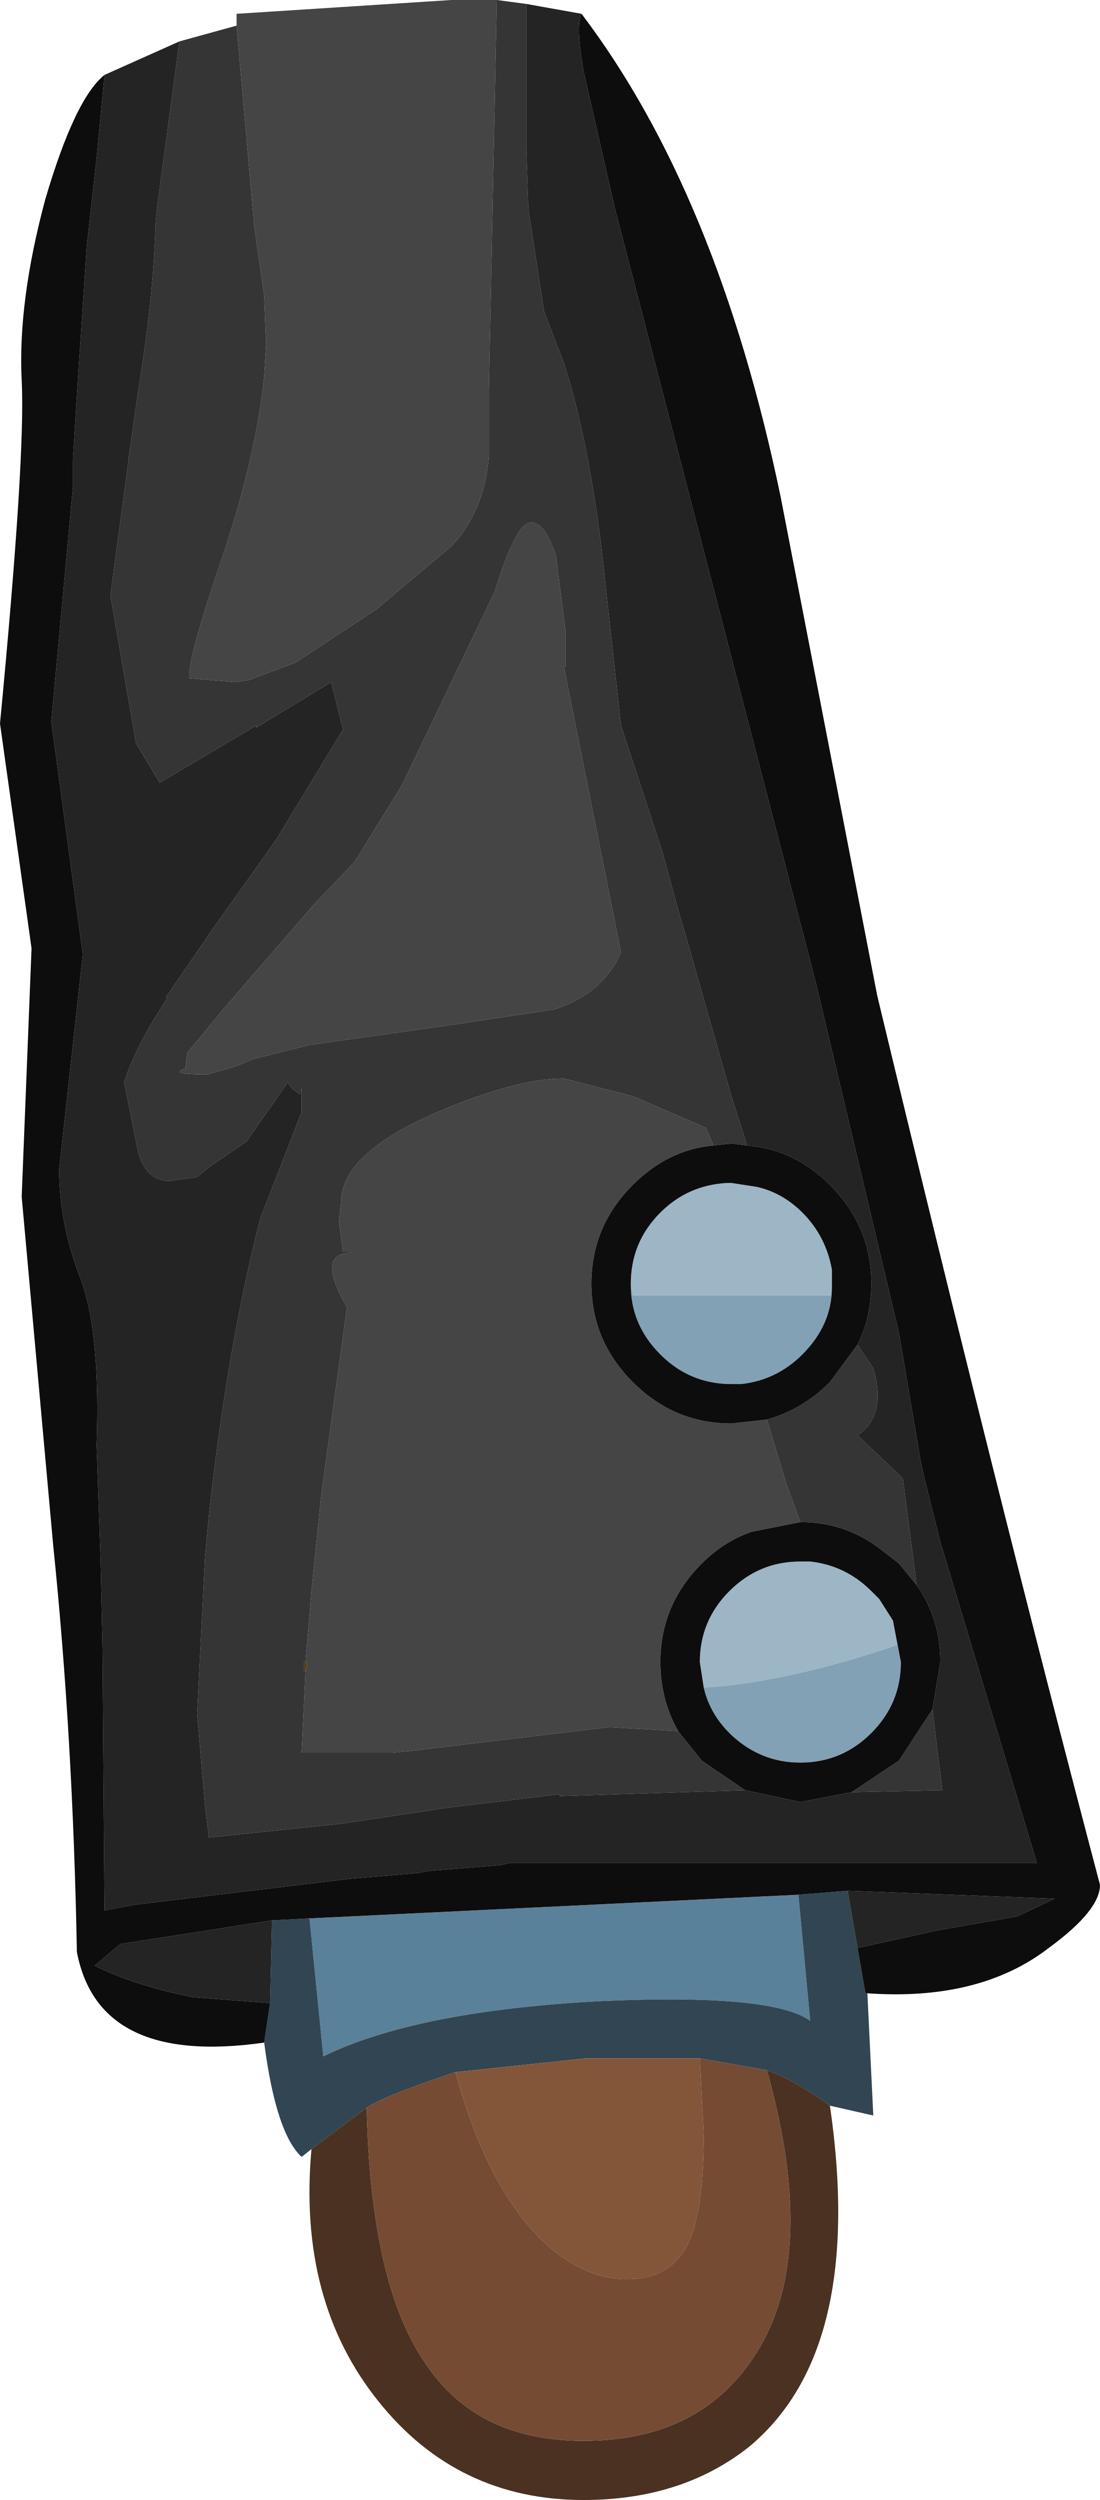 <?xml version="1.0" encoding="UTF-8" standalone="no"?>
<svg xmlns:ffdec="https://www.free-decompiler.com/flash" xmlns:xlink="http://www.w3.org/1999/xlink" ffdec:objectType="shape" height="63.4px" width="27.9px" xmlns="http://www.w3.org/2000/svg">
  <g transform="matrix(1.0, 0.0, 0.0, 1.0, 9.3, 2.2)">
    <path d="M10.95 45.85 L11.25 49.05 Q10.3 48.35 5.9 48.55 1.25 48.8 -1.1 49.95 L-1.45 46.45 10.95 45.85" fill="#5a819a" fill-rule="evenodd" stroke="none"/>
    <path d="M11.8 30.45 L11.8 30.65 10.65 30.65 6.75 30.65 6.7 30.4 6.7 30.35 Q6.7 29.3 7.45 28.55 8.15 27.85 9.15 27.8 L9.25 27.8 9.9 27.9 Q10.55 28.05 11.05 28.55 11.65 29.15 11.8 30.0 L11.8 30.35 11.8 30.45 M8.55 40.6 L8.45 39.95 Q8.45 38.9 9.2 38.15 9.95 37.4 11.0 37.4 L11.25 37.4 Q12.15 37.5 12.8 38.15 L12.9 38.25 12.95 38.3 13.0 38.35 13.35 38.9 13.5 39.5 Q11.2 40.3 9.15 40.55 L8.55 40.6" fill="#9db6c6" fill-rule="evenodd" stroke="none"/>
    <path d="M12.7 48.35 L12.85 51.45 11.75 51.2 Q10.85 50.55 10.15 50.3 L8.45 50.0 5.55 50.0 2.25 50.35 Q0.45 50.95 0.0 51.25 L-1.4 52.3 -1.65 52.5 Q-2.3 51.9 -2.6 49.6 L-2.45 48.6 -2.4 46.5 -1.45 46.45 -1.1 49.95 Q1.25 48.8 5.9 48.55 10.3 48.35 11.25 49.05 L10.95 45.85 12.2 45.75 12.45 47.2 12.65 48.35 12.7 48.35" fill="#314553" fill-rule="evenodd" stroke="none"/>
    <path d="M6.7 30.4 L6.75 30.65 10.65 30.65 11.8 30.65 11.8 30.45 Q11.8 31.4 11.05 32.15 10.4 32.8 9.5 32.9 L9.25 32.9 Q8.2 32.9 7.45 32.15 6.7 31.4 6.7 30.4 M8.55 40.6 L9.15 40.55 Q11.2 40.3 13.5 39.5 L13.35 38.9 13.55 39.95 Q13.55 41.0 12.8 41.75 12.05 42.5 11.0 42.5 10.0 42.5 9.25 41.8 L9.2 41.75 Q8.7 41.25 8.55 40.6" fill="#82a1b5" fill-rule="evenodd" stroke="none"/>
    <path d="M11.75 51.2 Q12.65 57.4 9.7 59.85 8.0 61.2 5.5 61.2 2.3 61.2 0.3 58.7 -1.75 56.15 -1.4 52.3 L0.0 51.25 Q0.1 55.75 1.5 57.75 2.8 59.7 5.5 59.7 8.4 59.7 9.8 57.6 11.5 55.1 10.15 50.3 10.85 50.55 11.75 51.2" fill="#4b3121" fill-rule="evenodd" stroke="none"/>
    <path d="M2.25 50.35 L5.55 50.0 8.45 50.0 8.55 51.95 Q8.55 54.0 8.1 54.8 7.65 55.6 6.6 55.6 5.6 55.6 4.65 54.8 3.1 53.45 2.25 50.35" fill="#83563a" fill-rule="evenodd" stroke="none"/>
    <path d="M10.15 50.3 Q11.5 55.1 9.8 57.6 8.4 59.7 5.5 59.7 2.8 59.7 1.5 57.75 0.1 55.75 0.0 51.25 0.45 50.95 2.25 50.35 3.1 53.45 4.65 54.8 5.6 55.6 6.6 55.6 7.65 55.6 8.1 54.8 8.55 54.0 8.55 51.95 L8.45 50.0 10.15 50.3" fill="#754b33" fill-rule="evenodd" stroke="none"/>
    <path d="M-1.55 40.15 L-1.6 40.2 -1.6 39.95 -1.55 39.95 -1.5 40.0 -1.55 40.15" fill="#593c19" fill-rule="evenodd" stroke="none"/>
    <path d="M-3.3 -1.55 L-3.3 -1.85 2.15 -2.2 3.3 -2.2 3.1 7.65 3.1 9.35 Q3.0 10.75 2.15 11.65 L0.25 13.25 -1.8 14.6 -3.0 15.05 -3.35 15.1 -4.5 15.0 Q-4.55 14.5 -3.6 11.75 -2.8 9.3 -2.6 7.35 L-2.55 6.55 -2.6 5.3 -2.85 3.55 -3.3 -1.55 M6.45 21.95 Q6.0 23.0 4.75 23.4 L2.1 23.8 -1.45 24.3 -2.85 24.65 -3.35 24.85 -4.05 25.05 Q-5.05 25.05 -4.6 24.9 L-4.55 24.5 -3.6 23.35 -1.35 20.75 -0.3 19.65 0.9 17.7 3.25 12.8 Q3.8 11.0 4.2 11.05 4.55 11.1 4.8 11.9 L5.05 13.85 5.05 14.7 5.0 14.7 6.45 21.95 M10.15 33.8 L10.65 35.45 11.0 36.4 9.75 36.65 Q9.05 36.9 8.5 37.45 7.45 38.5 7.45 39.95 7.45 40.9 7.9 41.7 L6.15 41.6 1.15 42.2 0.65 42.25 -1.65 42.25 -1.55 40.15 -1.5 40.0 -1.55 39.95 -1.4 38.15 -1.15 35.7 -0.5 30.95 Q-1.2 29.75 -0.6 29.6 L-0.35 29.55 -0.6 29.55 -0.7 28.8 -0.7 28.75 -0.65 28.3 Q-0.65 27.05 1.8 26.0 3.8 25.15 5.0 25.15 L6.75 25.6 8.6 26.4 8.8 26.85 Q7.65 26.95 6.75 27.85 5.7 28.9 5.7 30.35 5.7 31.8 6.75 32.85 7.8 33.9 9.25 33.9 L10.15 33.8" fill="#454545" fill-rule="evenodd" stroke="none"/>
    <path d="M4.05 -2.1 L4.05 1.55 4.05 1.6 4.1 3.1 4.5 5.7 5.0 7.0 Q5.6 8.85 5.95 11.65 L6.45 16.2 7.5 19.4 7.95 21.05 8.1 21.55 9.25 25.6 9.65 26.85 9.25 26.8 8.8 26.85 8.6 26.4 6.75 25.6 5.0 25.15 Q3.8 25.15 1.8 26.0 -0.65 27.05 -0.65 28.3 L-0.7 28.75 -0.7 28.8 -0.6 29.55 -0.35 29.55 -0.6 29.6 Q-1.2 29.75 -0.5 30.95 L-1.15 35.7 -1.4 38.15 -1.55 39.95 -1.6 39.95 -1.6 40.2 -1.55 40.15 -1.65 42.25 0.65 42.25 1.15 42.2 6.15 41.6 7.9 41.7 8.5 42.45 9.6 43.2 4.9 43.35 4.9 43.3 2.0 43.65 1.35 43.75 -0.65 44.05 -4.0 44.4 -4.1 43.6 -4.3 41.25 -4.1 37.3 -4.0 36.2 Q-3.55 32.1 -2.75 28.9 L-2.7 28.7 -1.65 26.0 -1.65 25.4 -1.7 25.55 -1.9 25.4 -2.0 25.25 -3.05 26.75 -4.0 27.4 -4.3 27.65 -5.0 27.75 Q-5.6 27.75 -5.8 27.0 L-6.15 25.25 Q-5.9 24.4 -5.05 23.1 L-5.1 23.1 -4.55 22.3 -3.9 21.35 -2.3 19.1 -0.6 16.3 -0.9 15.1 -2.8 16.25 -2.8 16.2 -5.25 17.65 -5.85 16.65 -6.5 12.9 -6.05 9.55 -6.05 9.5 -5.8 7.75 Q-5.4 5.3 -5.35 3.4 L-5.3 2.95 -4.75 -1.15 -3.3 -1.55 -2.85 3.55 -2.6 5.3 -2.55 6.55 -2.6 7.35 Q-2.8 9.3 -3.6 11.75 -4.55 14.5 -4.5 15.0 L-3.35 15.1 -3.0 15.05 -1.8 14.6 0.25 13.25 2.15 11.65 Q3.0 10.75 3.1 9.35 L3.1 7.65 3.3 -2.2 4.05 -2.1 M12.45 31.9 L12.85 32.5 Q13.2 33.7 12.45 34.2 L13.4 35.1 13.6 35.3 13.95 38.0 13.5 37.45 13.05 37.1 Q12.15 36.4 11.0 36.4 L10.65 35.45 10.15 33.8 Q11.05 33.55 11.75 32.85 L12.45 31.9 M14.35 41.15 L14.6 43.2 12.3 43.25 13.5 42.45 14.35 41.15 M6.45 21.95 L5.0 14.7 5.05 14.7 5.05 13.85 4.8 11.9 Q4.55 11.1 4.2 11.05 3.8 11.0 3.25 12.8 L0.9 17.7 -0.3 19.65 -1.35 20.75 -3.6 23.35 -4.55 24.5 -4.6 24.9 Q-5.05 25.05 -4.05 25.05 L-3.35 24.85 -2.85 24.65 -1.45 24.3 2.1 23.8 4.75 23.4 Q6.0 23.0 6.45 21.95" fill="#353535" fill-rule="evenodd" stroke="none"/>
    <path d="M4.05 -2.1 L5.45 -1.85 Q5.3 -1.55 5.5 -0.4 L6.3 3.1 11.4 22.75 13.5 31.6 14.05 34.85 14.15 35.3 14.55 36.9 17.0 45.05 3.6 45.05 3.4 45.1 1.55 45.25 1.3 45.3 -0.45 45.45 -5.85 46.1 -6.65 46.25 -6.7 39.6 -6.75 37.35 -6.85 34.45 Q-6.75 31.6 -7.25 30.25 -7.8 28.85 -7.8 27.45 L-7.2 22.0 -8.0 16.1 -7.45 10.15 -7.45 9.45 -7.3 7.05 -7.1 4.05 -6.85 1.8 -6.65 -0.3 -4.75 -1.15 -5.3 2.95 -5.35 3.4 Q-5.4 5.3 -5.8 7.75 L-6.05 9.5 -6.05 9.55 -6.5 12.9 -5.85 16.65 -5.25 17.65 -2.8 16.2 -2.8 16.25 -0.9 15.1 -0.6 16.3 -2.3 19.1 -3.9 21.35 -4.55 22.3 -5.1 23.1 -5.05 23.1 Q-5.9 24.4 -6.15 25.25 L-5.8 27.0 Q-5.6 27.75 -5.0 27.75 L-4.3 27.65 -4.0 27.4 -3.05 26.75 -2.0 25.25 -1.9 25.4 -1.7 25.55 -1.65 25.4 -1.65 26.0 -2.7 28.7 -2.75 28.9 Q-3.55 32.1 -4.0 36.2 L-4.1 37.3 -4.3 41.25 -4.1 43.6 -4.0 44.4 -0.65 44.05 1.35 43.75 2.0 43.65 4.9 43.3 4.9 43.35 9.6 43.2 11.0 43.5 12.3 43.25 14.6 43.2 14.35 41.15 14.55 39.95 Q14.55 38.85 13.95 38.0 L13.6 35.3 13.4 35.1 12.45 34.2 Q13.2 33.7 12.85 32.5 L12.45 31.9 Q12.8 31.2 12.8 30.35 12.8 28.9 11.75 27.85 10.85 26.95 9.65 26.85 L9.25 25.6 8.1 21.55 7.95 21.05 7.5 19.4 6.45 16.2 5.95 11.65 Q5.6 8.85 5.0 7.0 L4.5 5.7 4.1 3.1 4.05 1.6 4.05 1.55 4.05 -2.1 M12.2 45.75 L17.45 45.95 16.5 46.4 14.5 46.75 12.45 47.2 12.2 45.75 M-2.4 46.5 L-2.45 48.6 -4.4 48.45 Q-5.9 48.15 -6.9 47.65 L-6.25 47.1 -2.4 46.5" fill="#242424" fill-rule="evenodd" stroke="none"/>
    <path d="M9.65 26.85 Q10.85 26.95 11.75 27.85 12.8 28.9 12.8 30.35 12.8 31.2 12.45 31.9 L11.75 32.85 Q11.05 33.55 10.15 33.8 L9.25 33.9 Q7.8 33.9 6.75 32.85 5.7 31.8 5.7 30.35 5.7 28.9 6.75 27.85 7.65 26.95 8.8 26.85 L9.25 26.8 9.65 26.85 M13.95 38.0 Q14.55 38.85 14.55 39.95 L14.35 41.15 13.5 42.45 12.3 43.25 11.0 43.5 9.6 43.2 8.5 42.45 7.9 41.7 Q7.45 40.9 7.45 39.95 7.45 38.5 8.5 37.45 9.05 36.9 9.75 36.65 L11.0 36.4 Q12.15 36.4 13.05 37.1 L13.5 37.45 13.95 38.0 M-6.65 -0.3 L-6.85 1.8 -7.1 4.05 -7.3 7.05 -7.45 9.45 -7.45 10.15 -8.0 16.1 -7.2 22.0 -7.8 27.45 Q-7.8 28.85 -7.25 30.25 -6.75 31.6 -6.85 34.45 L-6.75 37.35 -6.7 39.6 -6.65 46.25 -5.85 46.1 -0.45 45.45 1.3 45.3 1.55 45.25 3.4 45.1 3.6 45.05 17.0 45.05 14.55 36.9 14.15 35.3 14.05 34.85 13.5 31.6 11.4 22.75 6.3 3.1 5.5 -0.4 Q5.3 -1.55 5.45 -1.85 8.9 2.7 10.5 10.4 L12.95 23.05 Q16.0 35.75 18.6 45.6 18.6 46.25 17.3 47.2 15.55 48.55 12.7 48.35 L12.65 48.35 12.45 47.2 14.5 46.75 16.5 46.4 17.45 45.95 12.2 45.75 10.95 45.85 -1.45 46.45 -2.4 46.5 -6.25 47.1 -6.9 47.65 Q-5.9 48.15 -4.4 48.45 L-2.45 48.6 -2.6 49.6 Q-6.8 50.2 -7.35 47.3 -7.45 41.85 -7.95 37.0 L-8.75 28.15 -8.5 21.85 -8.9 19.0 -9.3 16.15 Q-8.65 9.35 -8.75 7.45 -8.85 5.45 -8.15 2.85 -7.4 0.3 -6.65 -0.3 M11.8 30.45 L11.8 30.35 11.8 30.0 Q11.65 29.15 11.05 28.55 10.55 28.05 9.9 27.9 L9.25 27.8 9.15 27.8 Q8.15 27.85 7.45 28.55 6.7 29.3 6.7 30.35 L6.7 30.4 Q6.7 31.4 7.45 32.15 8.2 32.9 9.25 32.9 L9.5 32.9 Q10.4 32.8 11.05 32.15 11.8 31.4 11.8 30.45 M13.35 38.9 L13.0 38.35 12.95 38.3 12.9 38.25 12.8 38.15 Q12.15 37.5 11.25 37.4 L11.0 37.4 Q9.95 37.4 9.2 38.15 8.45 38.9 8.45 39.95 L8.55 40.6 Q8.7 41.25 9.2 41.75 L9.25 41.8 Q10.0 42.5 11.0 42.5 12.05 42.5 12.8 41.75 13.55 41.0 13.55 39.95 L13.35 38.9" fill="#0d0d0d" fill-rule="evenodd" stroke="none"/>
  </g>
</svg>
